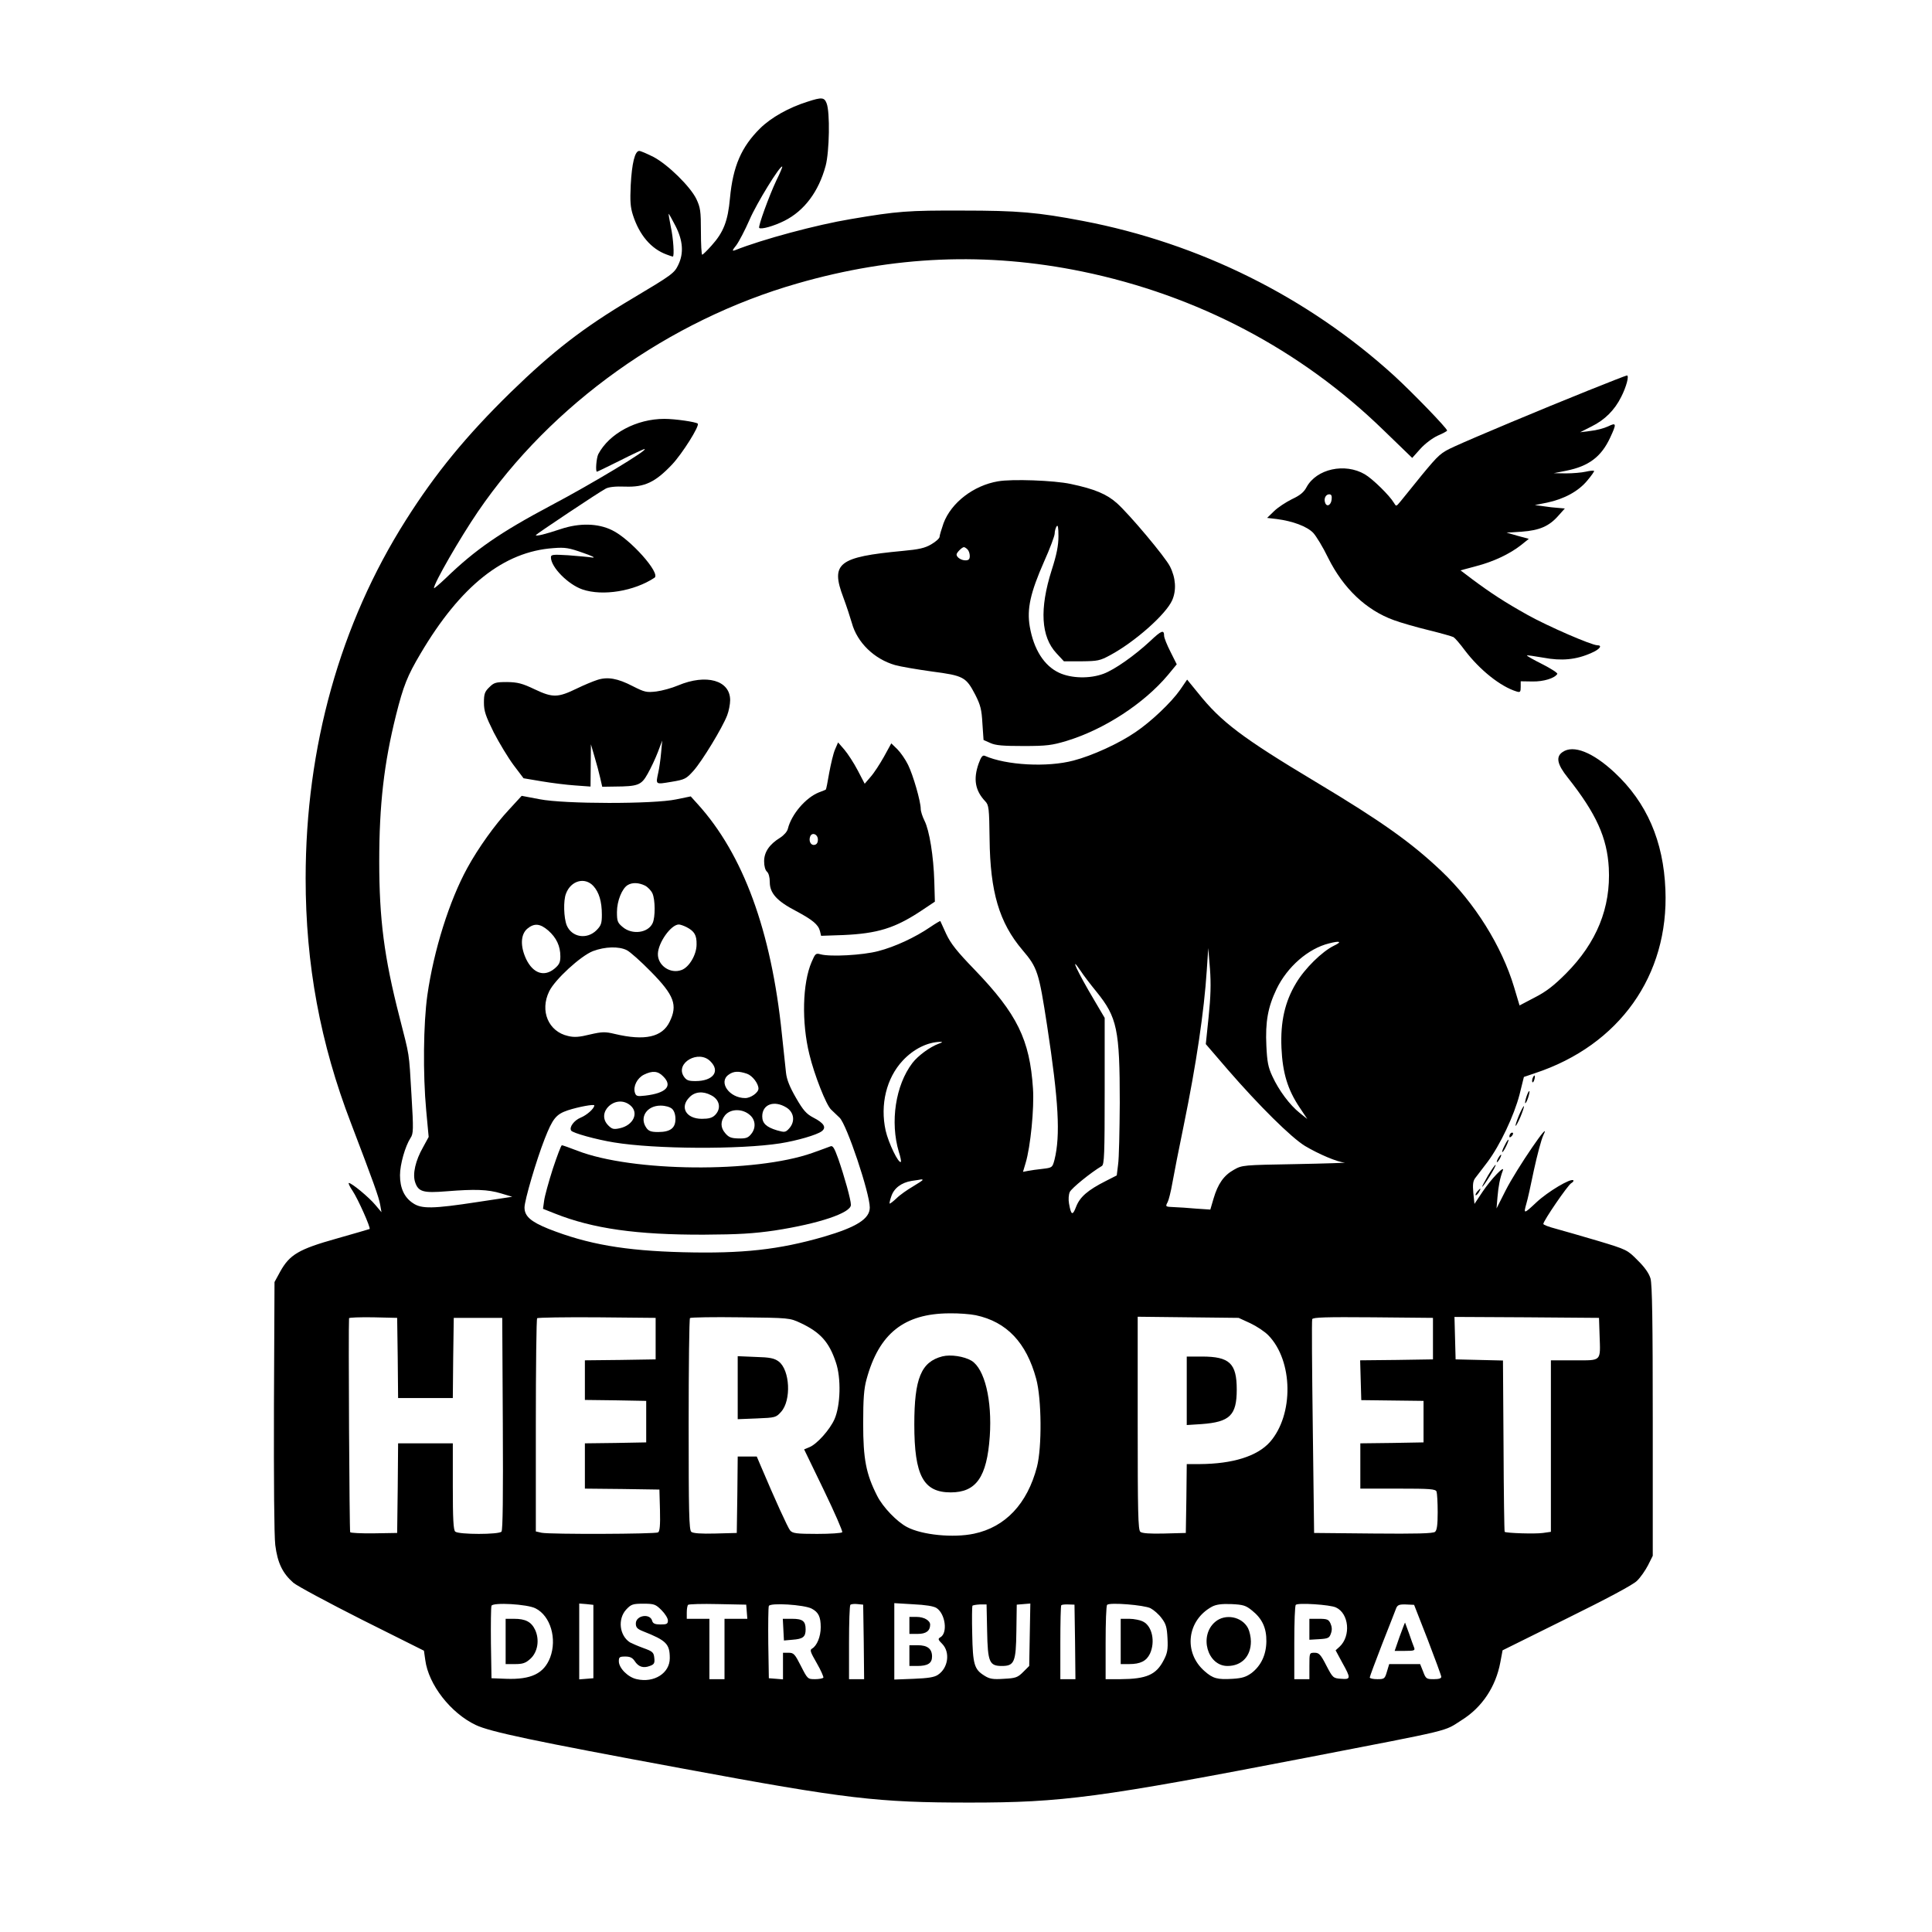 <?xml version="1.0" standalone="no"?>
<!DOCTYPE svg PUBLIC "-//W3C//DTD SVG 20010904//EN"
 "http://www.w3.org/TR/2001/REC-SVG-20010904/DTD/svg10.dtd">
<svg version="1.0" xmlns="http://www.w3.org/2000/svg"
 width="1024pt" height="1024pt" viewBox="0 0 1024 1024"
 preserveAspectRatio="xMidYMid meet">

<g transform="translate(0,1024) scale(0.1,-0.1)"
fill="#000000" stroke="none">
<path d="M4280 9701 c-99 -31 -193 -84 -251 -141 -99 -98 -144 -200 -160 -370
-11 -122 -34 -181 -98 -252 -24 -27 -46 -48 -49 -48 -4 0 -7 55 -7 123 0 109
-3 127 -24 172 -32 66 -150 182 -227 223 -34 17 -68 32 -76 32 -23 0 -39 -66
-45 -181 -4 -85 -2 -117 12 -160 34 -105 96 -178 178 -208 16 -6 30 -11 33
-11 9 0 3 98 -11 160 -7 36 -12 66 -11 67 1 1 17 -27 36 -64 40 -78 45 -145
15 -207 -21 -44 -33 -53 -248 -181 -257 -153 -417 -277 -641 -495 -233 -228
-397 -427 -555 -677 -348 -549 -531 -1202 -531 -1899 0 -455 77 -873 241
-1299 119 -312 147 -390 154 -430 l7 -40 -32 38 c-35 42 -126 117 -141 117 -4
0 4 -19 20 -42 28 -42 97 -196 90 -202 -2 -1 -81 -24 -176 -51 -200 -56 -248
-85 -298 -175 l-30 -55 -3 -655 c-1 -397 1 -688 7 -739 12 -94 38 -149 96
-200 20 -17 184 -105 364 -196 l328 -164 7 -49 c17 -131 135 -282 268 -345 76
-36 302 -84 1098 -231 868 -161 1030 -180 1520 -180 490 0 687 26 1790 239
785 152 720 136 817 198 108 67 181 177 205 306 l12 64 339 168 c215 106 352
179 373 200 19 18 45 56 59 83 l25 50 0 714 c0 530 -3 725 -12 756 -8 27 -31
60 -68 96 -54 55 -57 57 -210 103 -85 25 -185 54 -222 64 -38 10 -68 21 -68
26 0 16 130 206 148 216 9 5 14 12 11 15 -13 13 -135 -60 -195 -116 -67 -63
-70 -64 -54 -8 6 19 24 99 40 178 17 78 39 162 50 185 49 101 -142 -178 -200
-293 l-48 -95 5 60 c5 59 13 100 28 140 14 35 -63 -45 -108 -113 l-42 -63 -6
58 c-4 44 -2 63 10 79 9 11 38 50 65 85 66 88 141 246 170 358 l23 93 59 20
c447 148 710 518 691 973 -10 257 -99 462 -270 621 -115 107 -218 148 -275
108 -37 -25 -29 -65 28 -136 151 -191 208 -318 217 -478 11 -211 -64 -396
-227 -560 -64 -64 -105 -96 -166 -127 l-80 -42 -29 97 c-65 217 -209 448 -385
615 -158 150 -316 263 -665 472 -392 235 -503 319 -625 472 l-58 71 -37 -54
c-46 -66 -153 -168 -236 -224 -87 -60 -229 -125 -329 -151 -139 -37 -357 -25
-470 25 -12 5 -20 -5 -33 -41 -29 -82 -19 -143 35 -200 19 -20 21 -36 23 -200
3 -280 51 -443 174 -588 80 -94 87 -116 131 -402 61 -399 71 -581 39 -710 -11
-41 -12 -42 -62 -48 -29 -3 -64 -8 -79 -11 l-26 -5 14 47 c26 86 46 291 39
394 -17 260 -84 396 -309 630 -95 98 -127 139 -151 190 -16 36 -30 66 -31 68
-1 2 -26 -13 -54 -32 -79 -54 -186 -104 -275 -127 -83 -22 -255 -31 -306 -17
-25 7 -28 4 -47 -40 -49 -113 -54 -321 -12 -491 26 -108 89 -268 115 -292 11
-10 31 -30 45 -43 38 -36 160 -400 160 -476 0 -60 -70 -104 -244 -155 -239
-69 -431 -90 -746 -82 -309 8 -505 42 -713 124 -94 38 -127 67 -127 113 0 38
63 252 107 364 42 107 60 130 122 151 58 19 141 34 141 26 -1 -17 -39 -51 -73
-65 -34 -14 -61 -50 -50 -68 7 -13 134 -48 227 -63 218 -36 669 -38 881 -5 89
14 195 45 220 64 27 20 12 44 -45 73 -36 19 -53 38 -91 104 -34 59 -49 97 -53
133 -3 28 -13 121 -22 206 -56 547 -205 952 -446 1218 l-37 41 -78 -16 c-118
-25 -591 -25 -723 1 l-95 18 -68 -74 c-73 -78 -162 -202 -220 -308 -95 -173
-178 -436 -212 -675 -21 -149 -24 -418 -6 -611 l13 -140 -30 -55 c-40 -70 -56
-141 -42 -184 17 -52 43 -59 167 -49 150 12 218 10 288 -11 l60 -18 -185 -28
c-235 -36 -296 -37 -341 -6 -46 30 -69 80 -69 148 0 57 27 153 56 198 15 22
16 44 5 225 -14 239 -9 200 -64 417 -81 315 -107 518 -107 824 0 298 25 519
89 775 39 155 60 208 130 326 212 359 441 541 705 559 61 5 83 1 156 -25 47
-16 69 -27 50 -25 -19 3 -77 8 -127 12 -83 5 -93 4 -93 -11 0 -52 91 -144 167
-170 108 -37 275 -9 382 62 34 23 -129 206 -225 252 -75 37 -173 39 -272 6
-81 -27 -132 -40 -132 -32 0 4 332 226 370 246 16 9 52 13 103 11 103 -4 160
23 249 117 53 56 148 206 136 217 -11 9 -119 25 -177 25 -147 0 -292 -77 -350
-187 -10 -20 -16 -93 -7 -93 2 0 58 27 124 60 65 33 123 60 128 60 27 0 -278
-184 -496 -299 -269 -143 -401 -234 -557 -385 -35 -33 -63 -57 -63 -53 0 26
137 264 233 405 389 570 1013 1015 1694 1210 511 147 1002 167 1509 63 610
-126 1158 -414 1597 -841 l152 -147 43 48 c24 27 64 57 92 70 28 12 50 24 50
27 0 12 -181 199 -280 290 -459 418 -1033 703 -1650 821 -241 46 -345 55 -640
55 -287 1 -343 -3 -590 -45 -181 -30 -468 -107 -614 -165 -17 -6 -16 -2 7 27
14 19 46 80 70 135 37 86 163 291 173 281 2 -1 -12 -35 -31 -73 -39 -83 -98
-245 -91 -252 10 -9 76 9 134 38 105 53 181 154 218 291 20 74 24 286 5 332
-12 31 -25 33 -101 8z m-1135 -4157 c30 -33 45 -82 45 -152 0 -46 -4 -58 -29
-83 -51 -50 -130 -37 -157 26 -16 39 -19 132 -4 169 26 69 100 89 145 40z
m274 2 c15 -8 32 -26 39 -41 15 -33 16 -126 1 -158 -24 -52 -108 -63 -158 -21
-28 23 -31 32 -31 80 0 59 27 125 57 143 25 15 59 13 92 -3z m-513 -238 c43
-38 64 -82 64 -137 0 -32 -6 -44 -31 -65 -54 -45 -113 -26 -150 50 -32 68 -30
130 5 161 37 31 68 29 112 -9z m733 18 c42 -22 54 -43 53 -92 0 -54 -39 -120
-79 -135 -60 -23 -128 24 -126 86 2 60 70 155 111 155 7 0 25 -6 41 -14z
m3432 -98 c-64 -31 -156 -122 -201 -198 -60 -99 -84 -206 -78 -344 6 -133 33
-221 95 -314 l42 -63 -40 32 c-53 42 -111 120 -145 194 -23 49 -28 78 -32 162
-6 127 8 205 54 301 57 118 168 215 279 242 58 15 70 9 26 -12z m-3749 -24
c18 -9 75 -60 128 -114 123 -125 143 -177 99 -266 -39 -81 -131 -102 -291 -64
-50 12 -66 12 -131 -3 -56 -14 -84 -16 -116 -8 -104 23 -151 133 -100 237 30
62 167 188 232 213 64 24 137 26 179 5z m3084 -353 l-15 -145 117 -136 c164
-189 335 -359 409 -404 74 -44 171 -85 210 -88 16 -1 -100 -5 -257 -8 -281 -5
-286 -5 -330 -30 -54 -30 -85 -75 -108 -153 l-17 -58 -75 5 c-41 4 -94 7 -117
8 -47 2 -47 2 -34 27 5 9 17 55 25 102 8 46 35 183 60 304 67 327 108 605 122
820 l8 120 9 -109 c6 -80 4 -149 -7 -255z m-594 132 c109 -135 123 -199 123
-588 -1 -148 -4 -296 -9 -328 l-7 -57 -57 -29 c-97 -49 -138 -85 -158 -136
-19 -50 -27 -47 -38 16 -4 21 -2 48 4 61 9 20 111 103 170 138 13 8 15 63 15
397 l0 388 -56 95 c-88 148 -134 246 -72 155 14 -22 53 -73 85 -112z m-837
-275 c-46 -17 -109 -63 -139 -102 -90 -118 -119 -313 -72 -471 9 -27 13 -51
11 -53 -12 -12 -66 100 -81 166 -30 137 4 278 91 371 58 62 132 98 200 99 13
0 10 -3 -10 -10z m-1210 -93 c54 -53 15 -105 -79 -105 -37 0 -48 4 -62 25 -46
71 79 143 141 80z m-250 -80 c52 -51 16 -89 -95 -102 -43 -5 -49 -3 -55 16
-10 33 12 77 48 95 45 22 74 20 102 -9z m444 14 c29 -10 61 -52 61 -79 0 -21
-41 -50 -70 -50 -85 0 -144 85 -88 124 26 19 53 20 97 5z m-190 -114 c46 -23
55 -71 21 -105 -15 -15 -33 -20 -70 -20 -84 0 -119 62 -65 115 28 29 71 33
114 10z m-429 -53 c48 -39 18 -106 -55 -122 -32 -7 -41 -5 -61 15 -69 69 40
169 116 107z m828 -12 c42 -26 48 -77 12 -114 -17 -18 -23 -18 -62 -7 -56 17
-78 37 -78 74 0 64 63 87 128 47z m-606 -7 c11 -10 18 -30 18 -54 0 -48 -27
-69 -92 -69 -37 0 -50 5 -62 22 -39 55 2 118 75 118 25 0 50 -7 61 -17z m415
-35 c28 -26 30 -68 4 -99 -16 -20 -28 -24 -67 -23 -39 1 -52 6 -71 29 -25 29
-25 63 0 94 30 36 95 36 134 -1z m913 -342 c0 -3 -24 -18 -52 -35 -29 -17 -68
-44 -86 -62 -18 -17 -35 -30 -37 -28 -1 2 2 19 9 38 14 43 53 73 108 82 24 3
46 7 51 8 4 0 7 -1 7 -3z m282 -717 c164 -35 268 -145 320 -337 29 -106 31
-363 4 -467 -51 -195 -167 -319 -334 -354 -109 -23 -274 -7 -354 35 -54 28
-129 106 -159 166 -59 116 -74 195 -74 383 0 131 4 185 18 235 66 242 199 348
439 349 48 1 111 -4 140 -10z m-3064 -226 l2 -213 145 0 145 0 2 213 3 212
129 0 128 0 3 -560 c2 -385 0 -564 -7 -573 -13 -16 -226 -16 -245 0 -10 8 -13
68 -13 239 l0 229 -145 0 -145 0 -2 -237 -3 -238 -122 -2 c-68 -1 -125 2 -127
6 -4 6 -10 1082 -6 1134 0 4 57 6 128 5 l127 -3 3 -212z m1367 102 l0 -110
-187 -3 -188 -2 0 -105 0 -105 163 -2 162 -3 0 -110 0 -110 -162 -3 -163 -2 0
-120 0 -120 198 -2 197 -3 3 -109 c2 -81 -1 -112 -10 -118 -15 -9 -570 -11
-617 -2 l-31 7 0 562 c0 309 3 565 7 568 4 4 146 6 317 5 l311 -3 0 -110z
m768 83 c104 -49 151 -100 187 -208 29 -84 25 -229 -7 -302 -25 -56 -92 -131
-132 -148 l-29 -12 104 -215 c57 -118 101 -219 98 -224 -3 -5 -63 -9 -133 -9
-110 0 -130 3 -143 18 -12 14 -80 163 -157 345 l-20 47 -50 0 -51 0 -2 -202
-3 -203 -114 -3 c-75 -2 -118 1 -127 9 -12 10 -14 105 -14 569 0 306 3 560 7
564 4 4 125 6 268 4 259 -3 260 -3 318 -30z m2383 -1 c34 -16 78 -45 97 -65
131 -135 135 -420 8 -565 -67 -75 -196 -116 -373 -117 l-68 0 -2 -182 -3 -183
-114 -3 c-75 -2 -118 1 -127 9 -12 10 -14 106 -14 576 l0 564 268 -3 267 -3
61 -28z m969 -82 l0 -110 -193 -3 -193 -2 3 -106 3 -105 165 -2 165 -2 0 -110
0 -110 -167 -3 -168 -2 0 -120 0 -120 199 0 c172 0 200 -2 205 -16 3 -9 6 -57
6 -109 0 -67 -4 -96 -14 -104 -10 -9 -101 -11 -327 -9 l-314 3 -7 560 c-4 308
-6 566 -3 573 3 10 73 12 322 10 l318 -3 0 -110z m883 20 c5 -144 13 -135
-133 -135 l-125 0 0 -454 0 -455 -42 -6 c-42 -6 -195 -1 -203 6 -2 2 -5 208
-6 456 l-3 452 -125 3 -126 3 -3 113 -3 112 383 -2 383 -3 3 -90z m-5639
-1450 c79 -40 114 -161 77 -260 -33 -85 -100 -118 -234 -113 l-77 3 -3 185
c-1 101 0 191 3 199 7 19 191 9 234 -14z m306 -175 l0 -195 -37 -3 -38 -3 0
201 0 201 38 -3 37 -4 0 -194z m361 166 c19 -19 34 -43 34 -55 0 -18 -6 -21
-39 -21 -29 0 -40 5 -44 18 -10 43 -87 31 -87 -13 0 -21 8 -29 38 -41 124 -49
142 -67 142 -143 0 -79 -83 -132 -175 -111 -47 10 -95 59 -95 95 0 22 4 25 34
25 25 0 38 -6 50 -24 20 -31 46 -39 80 -26 23 8 27 15 24 42 -3 30 -8 35 -58
53 -30 11 -62 25 -71 30 -56 36 -66 124 -20 174 26 28 35 31 91 31 57 0 65 -3
96 -34z m452 -8 l3 -38 -60 0 -61 0 0 -160 0 -160 -40 0 -40 0 0 160 0 160
-60 0 -60 0 0 33 c0 19 3 37 7 41 4 4 75 6 158 4 l150 -3 3 -37z m344 16 c36
-19 48 -43 48 -99 0 -49 -20 -98 -46 -113 -13 -7 -9 -18 25 -77 22 -38 37 -73
35 -77 -3 -4 -23 -8 -44 -8 -39 0 -40 1 -75 70 -32 63 -38 70 -65 70 l-30 0 0
-71 0 -70 -37 3 -38 3 -3 185 c-1 101 0 191 3 198 7 18 186 7 227 -14z m276
-176 l2 -198 -40 0 -40 0 0 193 c0 107 3 197 7 201 4 4 21 6 38 4 l30 -3 3
-197z m386 179 c47 -31 60 -133 20 -155 -14 -8 -12 -13 10 -35 43 -44 32 -128
-23 -164 -19 -13 -53 -18 -128 -21 l-103 -4 0 202 0 203 100 -6 c65 -3 109
-10 124 -20z m268 -123 c3 -164 12 -184 78 -184 66 0 75 20 77 184 l2 141 36
3 36 3 -3 -165 -3 -166 -32 -32 c-29 -29 -40 -33 -102 -36 -58 -4 -76 -1 -104
17 -53 33 -61 59 -64 220 -2 79 -1 146 1 150 2 3 20 6 39 7 l36 0 3 -142z
m466 -56 l2 -198 -40 0 -40 0 0 193 c0 107 2 196 5 199 3 3 20 5 38 4 l32 -1
3 -197z m400 178 c17 -9 44 -32 59 -53 23 -30 28 -48 31 -107 3 -59 -1 -79
-20 -115 -40 -78 -91 -100 -230 -101 l-78 0 0 193 c0 107 3 197 8 201 13 14
197 -1 230 -18z m538 -12 c54 -43 77 -93 76 -164 -1 -71 -28 -128 -78 -167
-29 -21 -50 -28 -100 -31 -81 -5 -105 1 -150 41 -113 99 -93 270 41 342 22 11
50 15 102 13 62 -3 76 -7 109 -34z m445 16 c69 -32 80 -151 19 -208 l-21 -19
35 -65 c47 -84 46 -90 -6 -86 -42 3 -44 5 -78 70 -30 59 -39 68 -62 68 -28 0
-28 0 -28 -70 l0 -70 -40 0 -40 0 0 193 c0 107 3 197 8 201 11 12 183 1 213
-14z m486 -170 c39 -102 72 -191 72 -197 1 -9 -13 -13 -40 -13 -38 0 -42 2
-56 40 l-16 40 -82 0 -82 0 -12 -40 c-11 -38 -14 -40 -51 -40 -22 0 -40 4 -40
9 0 5 30 85 66 178 36 92 70 177 74 189 7 17 16 21 51 20 l44 -2 72 -184z"/>
<path d="M4995 3051 c-113 -29 -149 -117 -149 -361 0 -271 48 -360 193 -360
135 0 192 81 207 297 13 192 -27 358 -97 401 -39 23 -110 34 -154 23z"/>
<path d="M3910 2885 l0 -167 101 4 c99 4 102 5 129 35 55 61 47 222 -13 267
-23 17 -46 22 -123 24 l-94 4 0 -167z"/>
<path d="M6290 2869 l0 -182 78 5 c150 11 187 46 187 183 0 139 -38 175 -185
175 l-80 0 0 -181z"/>
<path d="M2680 1540 l0 -120 50 0 c40 0 56 5 81 28 39 35 50 101 25 154 -20
42 -51 58 -111 58 l-45 0 0 -120z"/>
<path d="M4152 1603 l3 -58 45 4 c56 4 70 15 70 55 0 44 -16 56 -72 56 l-49 0
3 -57z"/>
<path d="M4820 1625 l0 -45 45 0 c43 0 65 16 65 49 0 22 -33 41 -71 41 l-39 0
0 -45z"/>
<path d="M4820 1465 l0 -55 41 0 c56 0 79 14 79 50 0 41 -24 60 -76 60 l-44 0
0 -55z"/>
<path d="M5940 1540 l0 -120 45 0 c59 0 91 16 110 55 29 63 12 146 -36 170
-15 8 -48 15 -74 15 l-45 0 0 -120z"/>
<path d="M6441 1644 c-87 -73 -42 -234 65 -234 75 0 124 51 124 130 0 23 -7
54 -15 70 -32 62 -121 79 -174 34z"/>
<path d="M6940 1604 l0 -55 52 3 c47 3 54 6 62 30 7 18 6 35 -2 53 -10 22 -18
25 -62 25 l-50 0 0 -56z"/>
<path d="M7418 1565 l-26 -75 55 0 c49 0 54 2 48 18 -4 9 -16 43 -27 75 -11
31 -21 57 -21 57 -1 0 -14 -34 -29 -75z"/>
<path d="M8420 8171 c-247 -99 -612 -252 -712 -298 -72 -33 -81 -41 -172 -151
-52 -65 -104 -128 -115 -142 -21 -25 -21 -25 -33 -5 -23 39 -113 127 -154 151
-106 62 -256 29 -309 -68 -14 -27 -35 -44 -78 -64 -32 -16 -75 -44 -95 -64
l-36 -35 51 -6 c85 -11 160 -39 193 -73 16 -17 52 -76 79 -132 81 -163 202
-278 349 -331 35 -13 118 -37 184 -53 65 -16 125 -33 132 -37 8 -5 35 -36 60
-70 79 -104 189 -192 274 -218 19 -6 22 -3 22 24 l0 30 63 -1 c58 -1 117 17
131 40 3 5 -33 28 -80 52 -46 23 -83 44 -81 46 2 2 41 -4 88 -12 95 -18 173
-11 253 25 45 19 61 41 32 41 -30 0 -263 101 -370 161 -120 67 -195 116 -293
189 l-62 47 82 22 c93 24 179 65 239 112 l41 33 -59 16 -59 17 81 5 c94 7 145
29 194 85 l34 38 -35 3 c-18 1 -54 5 -79 9 l-45 6 65 13 c90 19 166 60 213
117 22 26 38 49 36 51 -3 3 -22 1 -44 -4 -22 -5 -69 -9 -105 -9 l-65 1 66 13
c120 24 186 74 233 175 35 75 34 82 -11 60 -21 -10 -63 -21 -93 -24 l-55 -7
61 31 c69 34 122 86 157 157 27 53 43 113 30 113 -4 0 -96 -36 -203 -79z
m-1362 -578 c-3 -30 -25 -42 -34 -19 -9 22 2 46 21 46 12 0 15 -8 13 -27z"/>
<path d="M5290 7689 c-130 -22 -248 -113 -289 -222 -11 -32 -21 -64 -21 -72 0
-8 -20 -26 -44 -40 -34 -20 -65 -27 -152 -35 -341 -32 -383 -65 -314 -247 16
-43 36 -104 45 -135 28 -103 118 -191 229 -223 28 -8 116 -23 195 -34 168 -22
181 -29 230 -123 28 -55 34 -79 38 -153 l6 -87 36 -16 c28 -13 68 -16 176 -16
123 0 151 4 228 27 200 61 410 198 537 349 l47 57 -33 66 c-19 37 -34 75 -34
85 0 34 -14 29 -74 -28 -83 -77 -188 -151 -247 -173 -72 -27 -170 -25 -235 5
-80 37 -135 124 -156 245 -16 94 3 179 76 345 31 69 56 136 56 148 0 13 5 30
10 38 7 11 10 -5 10 -52 0 -49 -9 -96 -36 -180 -65 -205 -57 -353 26 -441 l39
-42 93 0 c86 1 98 3 153 33 130 70 295 216 328 291 23 53 19 118 -12 179 -25
50 -214 275 -281 335 -54 48 -117 75 -245 102 -88 19 -312 27 -385 14z m-162
-361 c7 -7 12 -22 12 -35 0 -17 -6 -23 -23 -23 -22 0 -47 16 -47 31 0 10 29
39 39 39 4 0 12 -5 19 -12z"/>
<path d="M3165 6636 c-22 -7 -70 -27 -107 -45 -101 -49 -128 -50 -223 -5 -67
32 -91 38 -147 39 -61 0 -70 -3 -95 -28 -24 -23 -28 -36 -28 -81 0 -45 9 -71
52 -158 29 -56 76 -134 105 -173 l53 -70 95 -16 c53 -9 133 -19 178 -22 l82
-6 1 112 1 112 19 -65 c11 -36 24 -86 30 -112 l11 -48 66 1 c124 1 141 7 175
68 17 30 41 81 54 115 l23 61 -6 -65 c-3 -36 -10 -83 -15 -105 -14 -65 -16
-63 69 -49 73 12 79 16 118 59 46 52 152 226 178 293 9 23 16 60 16 81 0 105
-126 141 -276 78 -33 -14 -84 -28 -115 -32 -52 -6 -62 -4 -125 28 -81 42 -134
51 -189 33z"/>
<path d="M4426 6268 c-9 -20 -22 -76 -31 -124 -8 -48 -16 -88 -18 -89 -1 -1
-18 -8 -37 -15 -70 -28 -145 -116 -164 -192 -3 -15 -21 -35 -41 -48 -57 -35
-85 -76 -85 -125 0 -26 6 -47 15 -55 9 -8 15 -29 15 -56 0 -58 38 -100 138
-152 88 -47 119 -72 128 -107 l6 -25 117 4 c181 8 273 36 411 127 l75 50 -3
107 c-4 134 -26 271 -52 322 -11 22 -20 50 -20 63 0 39 -40 178 -67 233 -14
29 -40 66 -57 83 l-32 31 -39 -71 c-22 -39 -53 -87 -71 -107 l-31 -36 -37 71
c-21 40 -53 89 -71 110 l-33 38 -16 -37z m-91 -478 c0 -16 -6 -26 -18 -28 -19
-4 -32 20 -23 44 9 25 41 13 41 -16z"/>
<path d="M8123 4525 c-3 -9 -3 -18 -1 -21 3 -3 8 4 11 16 6 23 -1 27 -10 5z"/>
<path d="M8091 4429 c-6 -18 -9 -34 -7 -36 2 -2 9 10 15 28 6 18 9 34 7 36 -2
2 -9 -10 -15 -28z"/>
<path d="M8051 4329 c-12 -29 -20 -54 -18 -56 2 -2 14 20 26 48 12 29 20 54
18 56 -2 2 -14 -20 -26 -48z"/>
<path d="M8007 4233 c-4 -3 -7 -11 -7 -17 0 -6 5 -5 12 2 6 6 9 14 7 17 -3 3
-9 2 -12 -2z"/>
<path d="M7975 4169 c-9 -17 -15 -33 -13 -35 3 -2 12 12 21 31 21 43 13 47 -8
4z"/>
<path d="M2930 4045 c-22 -69 -43 -145 -46 -169 l-6 -43 63 -25 c201 -80 433
-113 789 -112 187 1 264 6 375 22 234 36 405 93 405 136 0 27 -34 149 -67 244
-21 58 -29 72 -42 66 -9 -4 -52 -19 -96 -35 -304 -107 -954 -101 -1245 12 -41
16 -78 29 -82 29 -4 0 -25 -56 -48 -125z"/>
<path d="M7940 4100 c-6 -11 -8 -20 -6 -20 3 0 10 9 16 20 6 11 8 20 6 20 -3
0 -10 -9 -16 -20z"/>
<path d="M7887 4010 c-19 -33 -33 -60 -31 -60 7 0 76 111 71 116 -2 2 -20 -23
-40 -56z"/>
<path d="M7830 3925 c-7 -9 -11 -17 -9 -20 3 -2 10 5 17 15 14 24 10 26 -8 5z"/>
</g>
</svg>

